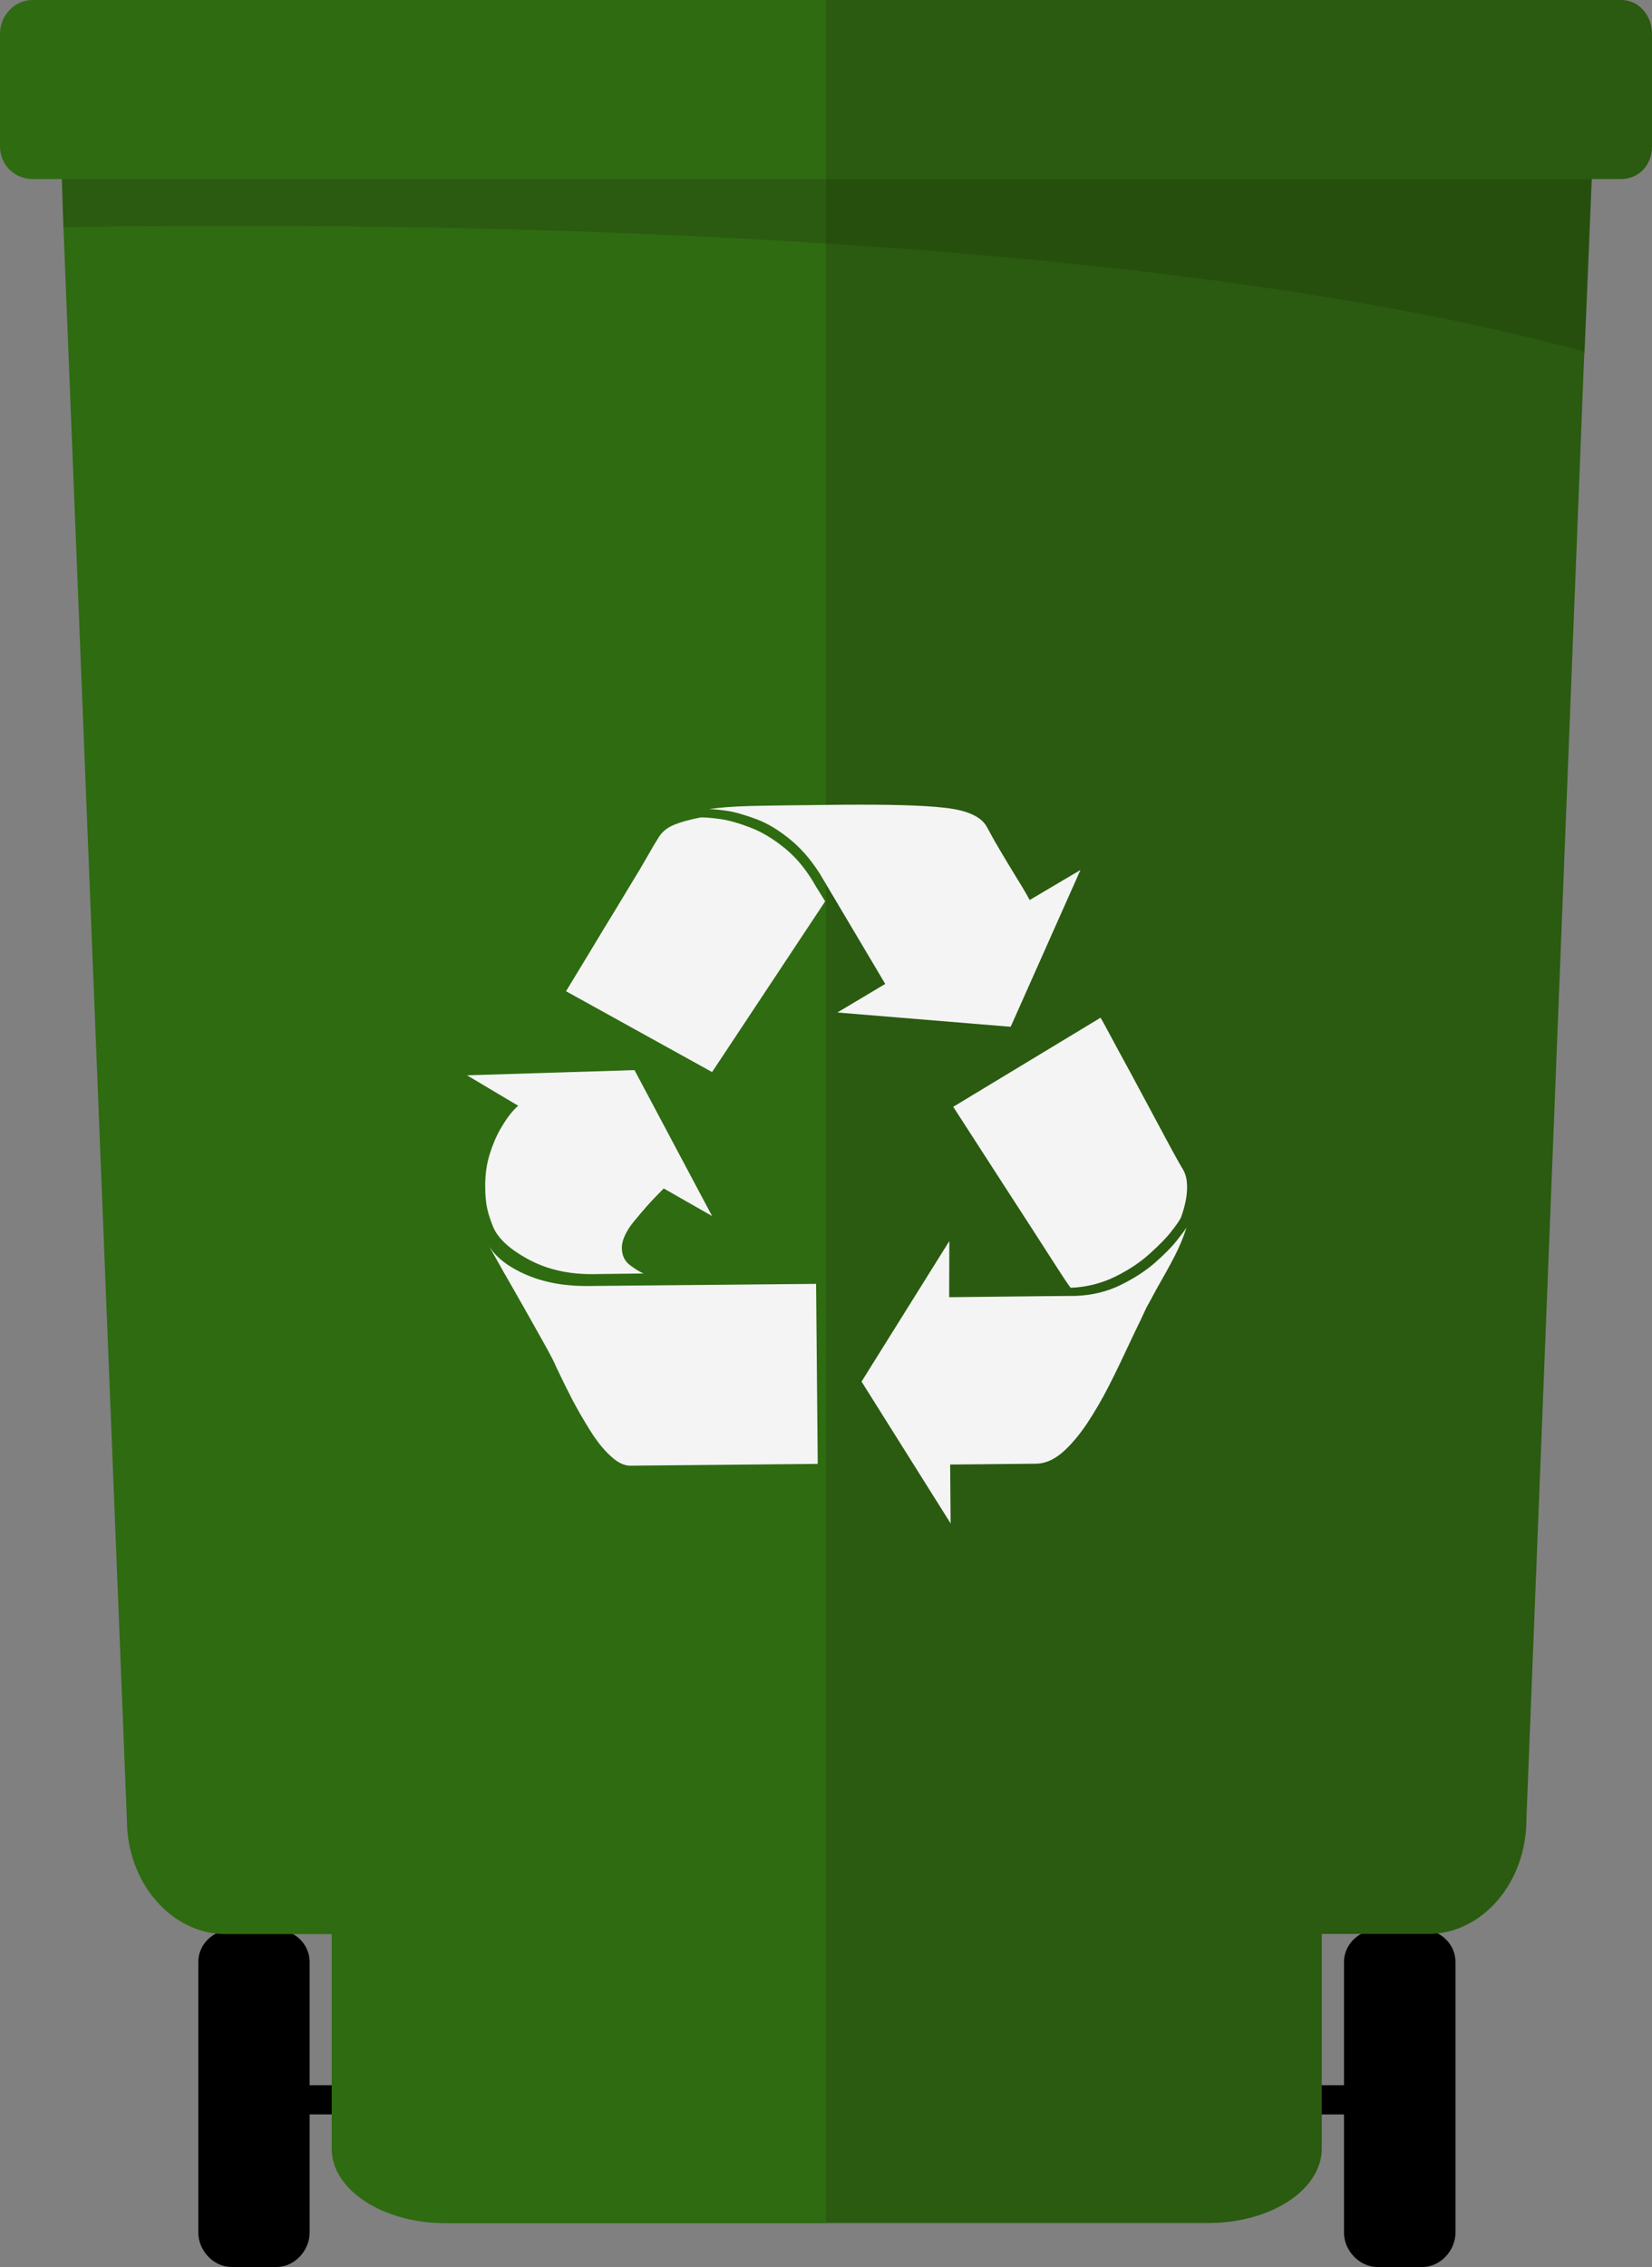 <svg xmlns="http://www.w3.org/2000/svg" viewBox="31.2 353.5 1018 1396.7"><rect x="31.2" y="353.5" width="1018" height="1396.7" fill="#808080" stroke="none"/><path d="M251.4 1638.2H222v-75.9c0-11.1-9.3-19.9-20.4-19.9h-27.7c-11.1 0-20.5 8.8-20.5 19.9V1729c0 11.1 9.4 21.2 20.5 21.2h27.7c11.1 0 20.4-10.1 20.4-21.2v-72.8h29.4c5.1 0 8.6-5 8.6-10.1s-3.5-7.9-8.6-7.9zM830.1 1638.2h29.3v-75.9c0-11.1 9.5-19.9 20.6-19.9h27.7c11.1 0 20.4 8.8 20.4 19.9V1729c0 11.1-9.3 21.2-20.4 21.2H880c-11.1 0-20.6-10.1-20.6-21.2v-72.8h-29.3c-5.1 0-9.6-5-9.6-10.1s4.5-7.9 9.6-7.9z"/><path fill="#2E6B11" d="M540.2 353.5h-489c-11.1 0-20 9.7-20 20.8v69.5c0 11.1 8.9 20 20 20h489V353.5z"/><path fill="#2A5B10" d="M1049.2 443.8v-69.5c0-11.1-7.9-20.8-19-20.8h-490v110.3h490c11.1 0 19-8.9 19-20zM540.2 504.7v-40.9H69.3l1 30.7c101.4-1.7 281.9-1.9 469.9 10.2z"/><path fill="#2E6B11" d="M70.3 493.4l39.1 981.3c0 38.6 27.3 70.4 60.8 70.4h65.4v132.2c0 25.4 31.5 45.9 70.1 45.9h234.6V503.5c-188.1-12.1-368.6-11.8-470-10.1z"/><path fill="#264F0E" d="M1007.6 571.1l4.5-107.4H540.2v40.9c165.5 10.6 334 30.3 467.4 66.5z"/><path fill="#2A5B10" d="M540.2 503.5v1219.6h235.6c38.6 0 69.9-20.5 69.9-45.9V1545h65.5c33.5 0 60.6-31.7 60.6-70.4l35.7-904.5C874.2 534 705.7 514 540.2 503.5z"/><path fill-rule="evenodd" clip-rule="evenodd" fill="#F4F4F4" d="M396.3 1138.5c-15.1.1-28.6-3-40.4-9.6-11.9-6.6-19-13.6-21.5-21.3-1.5-3.8-2.6-7.4-3.2-10.6-.6-3.3-1-7.2-1-12-.1-7.4.8-14.1 2.7-20.2 1.9-6.1 4.1-11.3 6.7-15.8 2.6-4.5 4.9-7.8 6.8-10 1.9-2.2 3.3-3.7 4.2-4.2L319 1016l103.2-3.2 47.8 89.9-29.8-17c-.9.9-2.3 2.3-4.2 4.3-1.9 1.9-4.1 4.3-6.6 7.1-2.5 2.9-4.9 5.7-7.2 8.5s-3.9 5.1-4.8 6.9c-2 3.6-3 6.8-3 9.8 0 4.7 1.8 8.3 5.2 10.8 3.4 2.5 6.2 4.2 8.2 5l-31.5.4zm297.8 13.4c10.1-.4 19.3-2.6 27.6-6.7 8.4-4.1 15.5-8.7 21.4-13.9 5.9-5.2 10.3-9.7 13.2-13.4 2.9-3.7 5-6.4 6.1-8.2-2 6.2-4.5 12.2-7.4 17.8-2.9 5.6-6.7 12.5-11.3 20.5-2.9 5.4-4.9 9.1-6.1 11.2-2.3 5.1-4.8 10.3-7.4 15.6-6.4 13.7-11.6 24.6-15.7 32.6s-8.6 15.8-13.5 23.2c-5 7.4-10.1 13.4-15.3 17.9-5.3 4.5-10.7 6.8-16.3 6.8-3.8 0-21.4.2-52.7.5l.3 36.3-54.9-87.4 54.1-86.6-.1 34.6c51.1-.6 77.1-.8 78-.8zM492.8 850.1c10-.3 29.2-.5 57.6-.8 28.7-.2 49.7.3 63.2 1.9 13.5 1.5 22 5.3 25.6 11.5.6 1.2 2.2 4 4.7 8.6 2.6 4.5 5.6 9.6 9 15.2 3.4 5.6 6.2 10.1 8.3 13.6 2.1 3.5 3.6 6.2 4.5 7.9l31.3-18.5-43 96.6-106.8-8.8 29.5-17.6-37.8-63.7c-5.7-10-12.3-18.1-19.7-24.4-7.5-6.3-14.8-10.8-22.1-13.5-7.3-2.7-13.3-4.4-18.2-5.1-4.9-.7-8.5-1-10.9-1 6.5-1 14.7-1.6 24.8-1.9zm-138.6 288.2c-11.3-5.1-18.9-11.5-22.8-19.1 1.2 2.1 3.1 5.4 5.6 9.9 2.5 4.6 6 10.6 10.4 18.3 4.4 7.6 8.9 15.7 13.7 24.2 4.8 8.5 8.3 14.8 10.4 18.9 1.2 2.4 2 4 2.3 4.9 3.6 7.6 7 14.5 10.1 20.5 3.2 6 6.8 12.3 10.8 18.7 4 6.4 8.2 11.8 12.6 15.8 4.3 4.1 8.4 6.1 12.2 6.1l115.6-1.1-1-110.9c-68.2.6-115.2 1.1-140.9 1.3-14.8.1-27.8-2.4-39-7.5zm328.4-3.8c-5.2-8.2-16.5-25.6-33.7-52.2-17.2-26.6-27.3-42.2-30.3-46.9l90.8-54.9c.9 1.5 3 5.3 6.3 11.5s7.4 13.7 12.2 22.5c9.9 18.5 17.3 32.3 22.1 41.2 4.8 9 8.3 15.2 10.4 18.7 1.5 2.7 2.3 6 2.3 10.2.1 5.6-1.2 12-3.8 19.1-.9 1.8-2.8 4.6-5.9 8.5-3 3.9-7.4 8.4-13.2 13.6-5.7 5.2-12.8 10-21.3 14.2-8.5 4.2-17.7 6.5-27.4 6.9-.4 0-3.2-4.2-8.5-12.4zM470 1014l-90-49.8c.9-1.5 5-8.2 12.2-20.1 1.5-2.4 5.1-8.5 11.1-18.4 6-9.8 11.3-18.5 15.9-26.2 4.7-7.6 8.4-13.9 11.3-19 2.9-5.1 4.9-8.5 6.1-10.3 2-3.6 5-6.3 9-8.1 4-1.8 9.8-3.5 17.4-5 3 0 6.9.3 12 1 5 .7 11.2 2.4 18.4 5.2 7.3 2.7 14.5 7.1 21.8 13.1 7.3 6 13.6 13.9 19 23.6l1.4 2.2c1.5 2.4 2.8 4.6 4.1 6.6L470 1014z"/></svg>